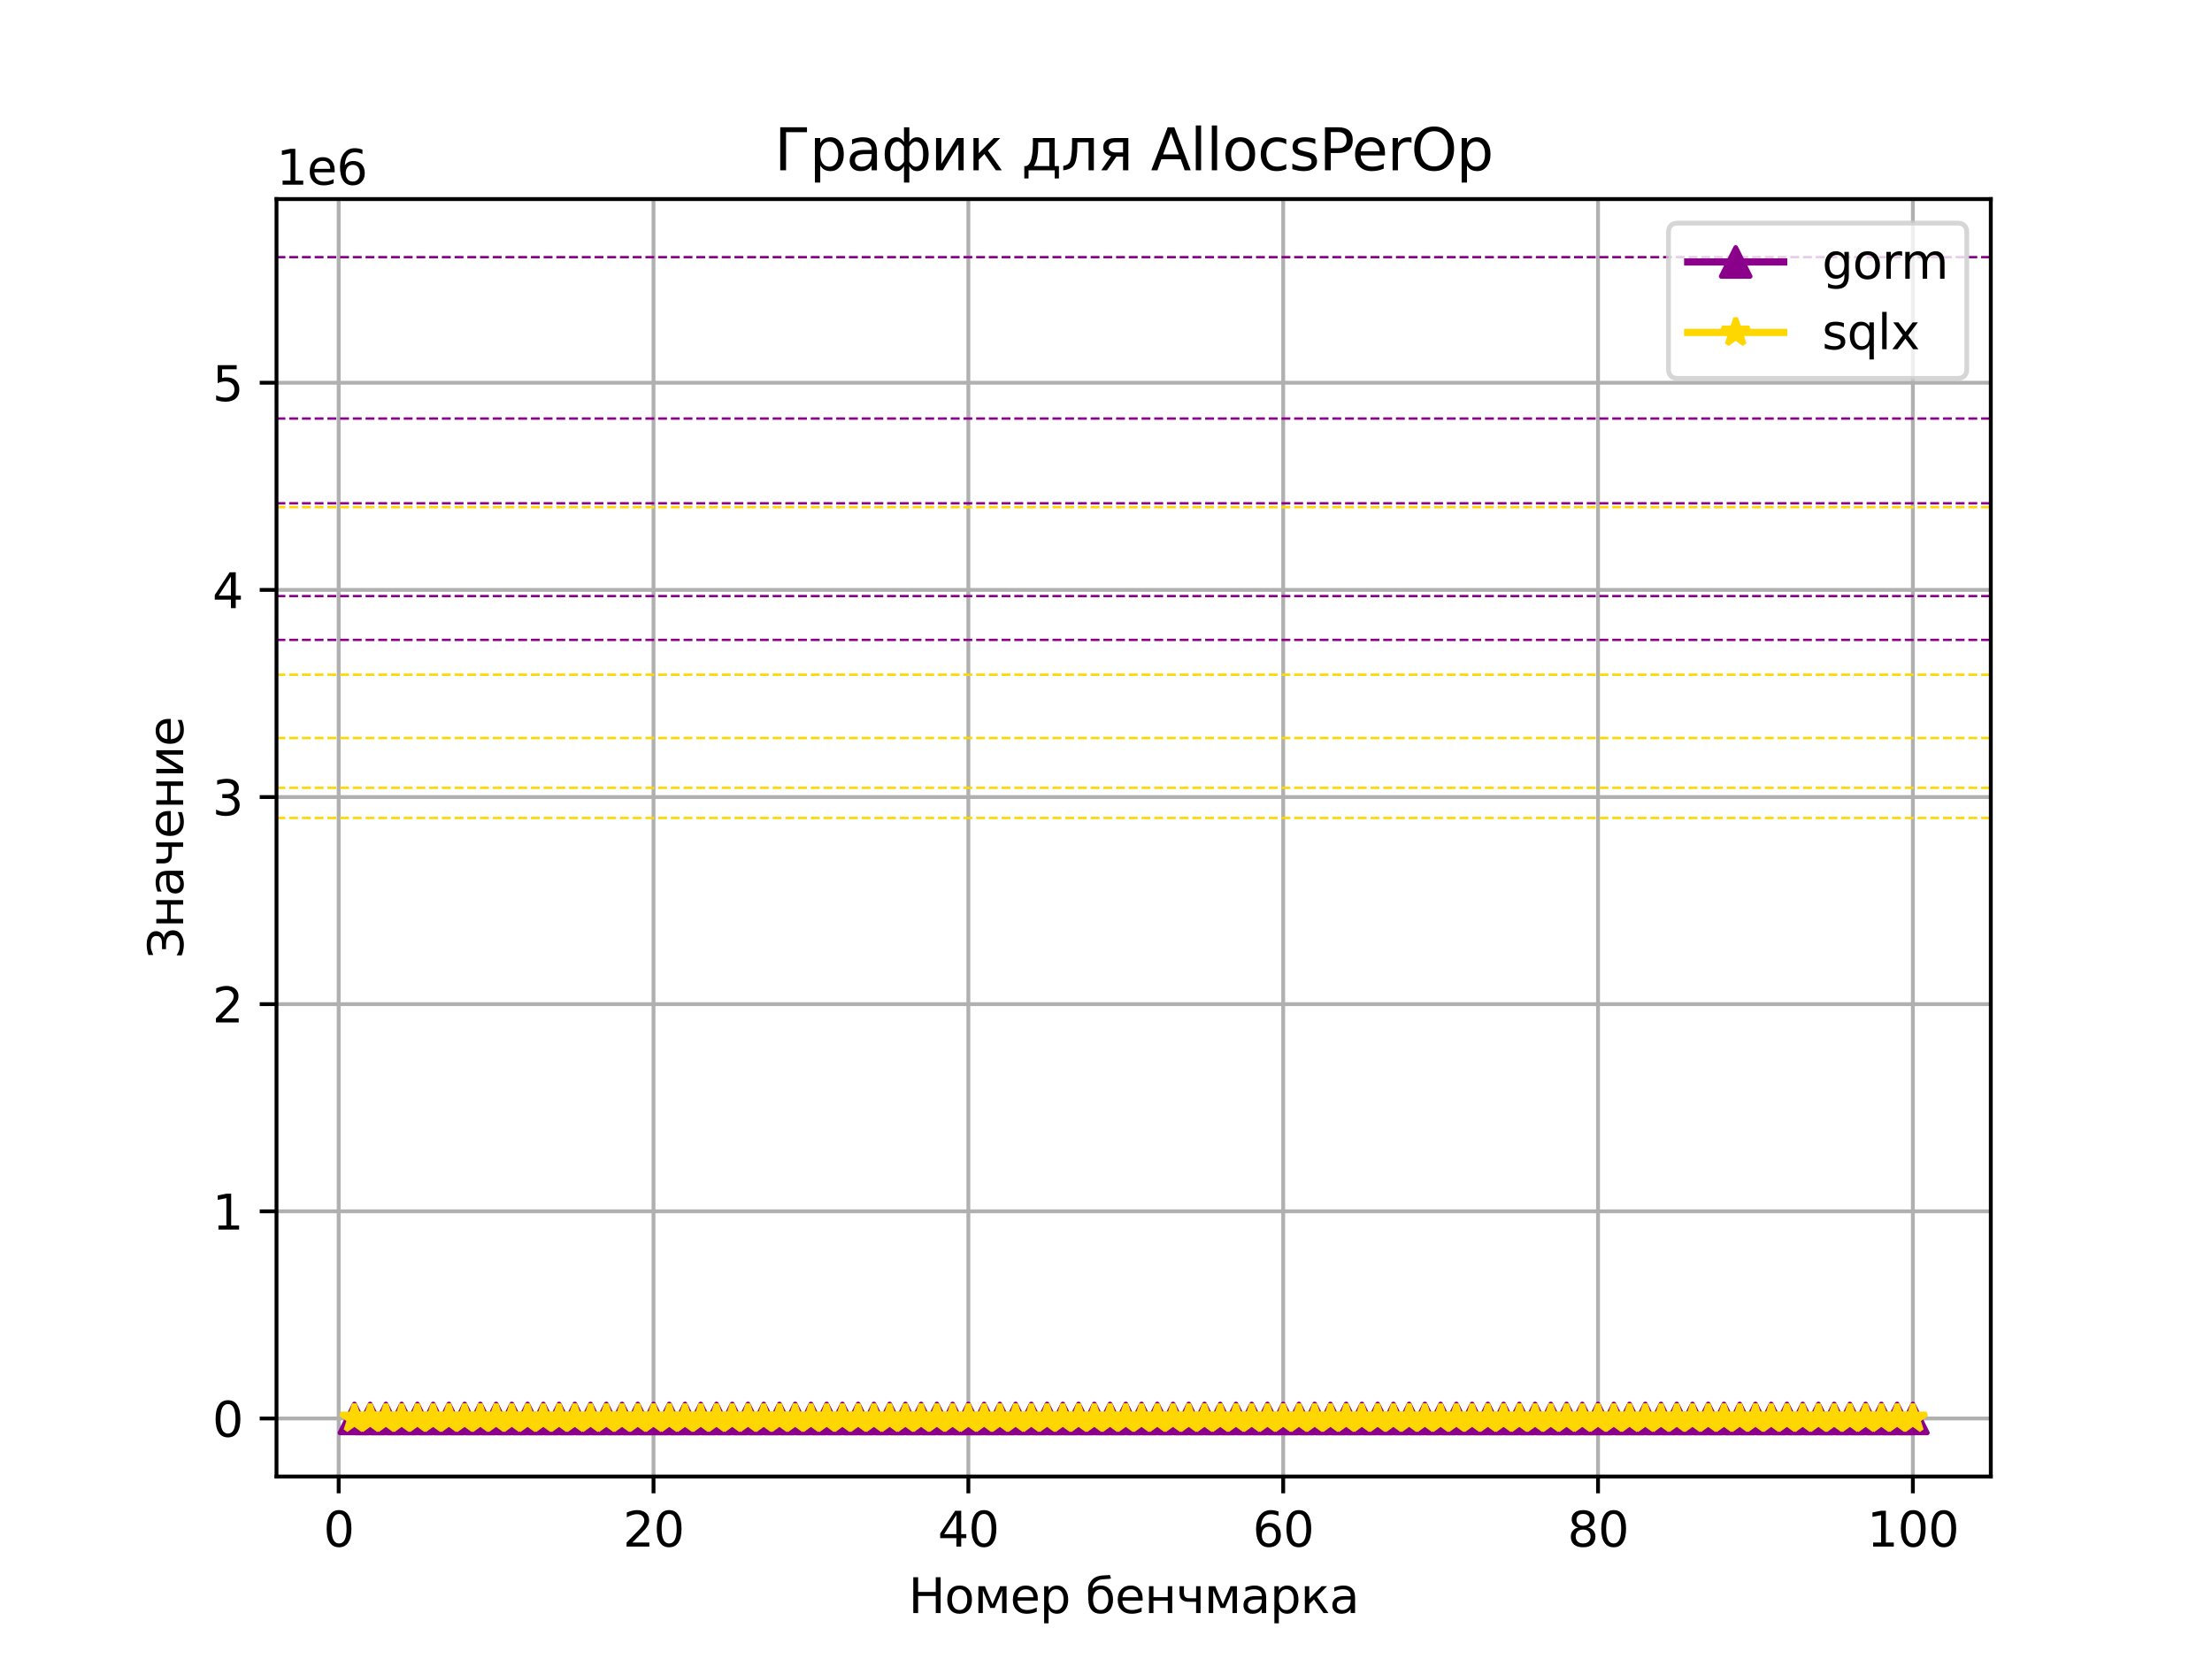 <?xml version="1.0" encoding="utf-8" standalone="no"?>
<!DOCTYPE svg PUBLIC "-//W3C//DTD SVG 1.1//EN"
  "http://www.w3.org/Graphics/SVG/1.1/DTD/svg11.dtd">
<svg xmlns:xlink="http://www.w3.org/1999/xlink" width="460.8pt" height="345.6pt" viewBox="0 0 460.8 345.6" xmlns="http://www.w3.org/2000/svg" version="1.1">
 <defs>
  <style type="text/css">*{stroke-linejoin: round; stroke-linecap: butt}</style>
 </defs>
 <g id="figure_1">
  <g id="patch_1">
   <path d="M 0 345.6 
L 460.8 345.6 
L 460.8 0 
L 0 0 
z
" style="fill: #ffffff"/>
  </g>
  <g id="axes_1">
   <g id="patch_2">
    <path d="M 57.6 307.584 
L 414.72 307.584 
L 414.72 41.472 
L 57.6 41.472 
z
" style="fill: #ffffff"/>
   </g>
   <g id="matplotlib.axis_1">
    <g id="xtick_1">
     <g id="line2d_1">
      <path d="M 70.553 307.584 
L 70.553 41.472 
" clip-path="url(#paf593a3e88)" style="fill: none; stroke: #b0b0b0; stroke-width: 0.8; stroke-linecap: square"/>
     </g>
     <g id="line2d_2">
      <defs>
       <path id="mfb91068e99" d="M 0 0 
L 0 3.5 
" style="stroke: #000000; stroke-width: 0.8"/>
      </defs>
      <g>
       <use xlink:href="#mfb91068e99" x="70.553" y="307.584" style="stroke: #000000; stroke-width: 0.8"/>
      </g>
     </g>
     <g id="text_1">
      <!-- 0 -->
      <g transform="translate(67.372 322.182) scale(0.1 -0.1)">
       <defs>
        <path id="DejaVuSans-30" d="M 2034 4250 
Q 1547 4250 1301 3770 
Q 1056 3291 1056 2328 
Q 1056 1369 1301 889 
Q 1547 409 2034 409 
Q 2525 409 2770 889 
Q 3016 1369 3016 2328 
Q 3016 3291 2770 3770 
Q 2525 4250 2034 4250 
z
M 2034 4750 
Q 2819 4750 3233 4129 
Q 3647 3509 3647 2328 
Q 3647 1150 3233 529 
Q 2819 -91 2034 -91 
Q 1250 -91 836 529 
Q 422 1150 422 2328 
Q 422 3509 836 4129 
Q 1250 4750 2034 4750 
z
" transform="scale(0.016)"/>
       </defs>
       <use xlink:href="#DejaVuSans-30"/>
      </g>
     </g>
    </g>
    <g id="xtick_2">
     <g id="line2d_3">
      <path d="M 136.14 307.584 
L 136.14 41.472 
" clip-path="url(#paf593a3e88)" style="fill: none; stroke: #b0b0b0; stroke-width: 0.8; stroke-linecap: square"/>
     </g>
     <g id="line2d_4">
      <g>
       <use xlink:href="#mfb91068e99" x="136.14" y="307.584" style="stroke: #000000; stroke-width: 0.8"/>
      </g>
     </g>
     <g id="text_2">
      <!-- 20 -->
      <g transform="translate(129.778 322.182) scale(0.1 -0.1)">
       <defs>
        <path id="DejaVuSans-32" d="M 1228 531 
L 3431 531 
L 3431 0 
L 469 0 
L 469 531 
Q 828 903 1448 1529 
Q 2069 2156 2228 2338 
Q 2531 2678 2651 2914 
Q 2772 3150 2772 3378 
Q 2772 3750 2511 3984 
Q 2250 4219 1831 4219 
Q 1534 4219 1204 4116 
Q 875 4013 500 3803 
L 500 4441 
Q 881 4594 1212 4672 
Q 1544 4750 1819 4750 
Q 2544 4750 2975 4387 
Q 3406 4025 3406 3419 
Q 3406 3131 3298 2873 
Q 3191 2616 2906 2266 
Q 2828 2175 2409 1742 
Q 1991 1309 1228 531 
z
" transform="scale(0.016)"/>
       </defs>
       <use xlink:href="#DejaVuSans-32"/>
       <use xlink:href="#DejaVuSans-30" x="63.623"/>
      </g>
     </g>
    </g>
    <g id="xtick_3">
     <g id="line2d_5">
      <path d="M 201.727 307.584 
L 201.727 41.472 
" clip-path="url(#paf593a3e88)" style="fill: none; stroke: #b0b0b0; stroke-width: 0.8; stroke-linecap: square"/>
     </g>
     <g id="line2d_6">
      <g>
       <use xlink:href="#mfb91068e99" x="201.727" y="307.584" style="stroke: #000000; stroke-width: 0.8"/>
      </g>
     </g>
     <g id="text_3">
      <!-- 40 -->
      <g transform="translate(195.364 322.182) scale(0.1 -0.1)">
       <defs>
        <path id="DejaVuSans-34" d="M 2419 4116 
L 825 1625 
L 2419 1625 
L 2419 4116 
z
M 2253 4666 
L 3047 4666 
L 3047 1625 
L 3713 1625 
L 3713 1100 
L 3047 1100 
L 3047 0 
L 2419 0 
L 2419 1100 
L 313 1100 
L 313 1709 
L 2253 4666 
z
" transform="scale(0.016)"/>
       </defs>
       <use xlink:href="#DejaVuSans-34"/>
       <use xlink:href="#DejaVuSans-30" x="63.623"/>
      </g>
     </g>
    </g>
    <g id="xtick_4">
     <g id="line2d_7">
      <path d="M 267.314 307.584 
L 267.314 41.472 
" clip-path="url(#paf593a3e88)" style="fill: none; stroke: #b0b0b0; stroke-width: 0.8; stroke-linecap: square"/>
     </g>
     <g id="line2d_8">
      <g>
       <use xlink:href="#mfb91068e99" x="267.314" y="307.584" style="stroke: #000000; stroke-width: 0.8"/>
      </g>
     </g>
     <g id="text_4">
      <!-- 60 -->
      <g transform="translate(260.951 322.182) scale(0.1 -0.1)">
       <defs>
        <path id="DejaVuSans-36" d="M 2113 2584 
Q 1688 2584 1439 2293 
Q 1191 2003 1191 1497 
Q 1191 994 1439 701 
Q 1688 409 2113 409 
Q 2538 409 2786 701 
Q 3034 994 3034 1497 
Q 3034 2003 2786 2293 
Q 2538 2584 2113 2584 
z
M 3366 4563 
L 3366 3988 
Q 3128 4100 2886 4159 
Q 2644 4219 2406 4219 
Q 1781 4219 1451 3797 
Q 1122 3375 1075 2522 
Q 1259 2794 1537 2939 
Q 1816 3084 2150 3084 
Q 2853 3084 3261 2657 
Q 3669 2231 3669 1497 
Q 3669 778 3244 343 
Q 2819 -91 2113 -91 
Q 1303 -91 875 529 
Q 447 1150 447 2328 
Q 447 3434 972 4092 
Q 1497 4750 2381 4750 
Q 2619 4750 2861 4703 
Q 3103 4656 3366 4563 
z
" transform="scale(0.016)"/>
       </defs>
       <use xlink:href="#DejaVuSans-36"/>
       <use xlink:href="#DejaVuSans-30" x="63.623"/>
      </g>
     </g>
    </g>
    <g id="xtick_5">
     <g id="line2d_9">
      <path d="M 332.9 307.584 
L 332.9 41.472 
" clip-path="url(#paf593a3e88)" style="fill: none; stroke: #b0b0b0; stroke-width: 0.8; stroke-linecap: square"/>
     </g>
     <g id="line2d_10">
      <g>
       <use xlink:href="#mfb91068e99" x="332.9" y="307.584" style="stroke: #000000; stroke-width: 0.8"/>
      </g>
     </g>
     <g id="text_5">
      <!-- 80 -->
      <g transform="translate(326.538 322.182) scale(0.1 -0.1)">
       <defs>
        <path id="DejaVuSans-38" d="M 2034 2216 
Q 1584 2216 1326 1975 
Q 1069 1734 1069 1313 
Q 1069 891 1326 650 
Q 1584 409 2034 409 
Q 2484 409 2743 651 
Q 3003 894 3003 1313 
Q 3003 1734 2745 1975 
Q 2488 2216 2034 2216 
z
M 1403 2484 
Q 997 2584 770 2862 
Q 544 3141 544 3541 
Q 544 4100 942 4425 
Q 1341 4750 2034 4750 
Q 2731 4750 3128 4425 
Q 3525 4100 3525 3541 
Q 3525 3141 3298 2862 
Q 3072 2584 2669 2484 
Q 3125 2378 3379 2068 
Q 3634 1759 3634 1313 
Q 3634 634 3220 271 
Q 2806 -91 2034 -91 
Q 1263 -91 848 271 
Q 434 634 434 1313 
Q 434 1759 690 2068 
Q 947 2378 1403 2484 
z
M 1172 3481 
Q 1172 3119 1398 2916 
Q 1625 2713 2034 2713 
Q 2441 2713 2670 2916 
Q 2900 3119 2900 3481 
Q 2900 3844 2670 4047 
Q 2441 4250 2034 4250 
Q 1625 4250 1398 4047 
Q 1172 3844 1172 3481 
z
" transform="scale(0.016)"/>
       </defs>
       <use xlink:href="#DejaVuSans-38"/>
       <use xlink:href="#DejaVuSans-30" x="63.623"/>
      </g>
     </g>
    </g>
    <g id="xtick_6">
     <g id="line2d_11">
      <path d="M 398.487 307.584 
L 398.487 41.472 
" clip-path="url(#paf593a3e88)" style="fill: none; stroke: #b0b0b0; stroke-width: 0.8; stroke-linecap: square"/>
     </g>
     <g id="line2d_12">
      <g>
       <use xlink:href="#mfb91068e99" x="398.487" y="307.584" style="stroke: #000000; stroke-width: 0.8"/>
      </g>
     </g>
     <g id="text_6">
      <!-- 100 -->
      <g transform="translate(388.944 322.182) scale(0.1 -0.1)">
       <defs>
        <path id="DejaVuSans-31" d="M 794 531 
L 1825 531 
L 1825 4091 
L 703 3866 
L 703 4441 
L 1819 4666 
L 2450 4666 
L 2450 531 
L 3481 531 
L 3481 0 
L 794 0 
L 794 531 
z
" transform="scale(0.016)"/>
       </defs>
       <use xlink:href="#DejaVuSans-31"/>
       <use xlink:href="#DejaVuSans-30" x="63.623"/>
       <use xlink:href="#DejaVuSans-30" x="127.246"/>
      </g>
     </g>
    </g>
    <g id="text_7">
     <!-- Номер бенчмарка -->
     <g transform="translate(189.251 336.031) scale(0.1 -0.1)">
      <defs>
       <path id="DejaVuSans-41d" d="M 628 4666 
L 1259 4666 
L 1259 2753 
L 3553 2753 
L 3553 4666 
L 4184 4666 
L 4184 0 
L 3553 0 
L 3553 2222 
L 1259 2222 
L 1259 0 
L 628 0 
L 628 4666 
z
" transform="scale(0.016)"/>
       <path id="DejaVuSans-43e" d="M 1959 3097 
Q 1497 3097 1228 2736 
Q 959 2375 959 1747 
Q 959 1119 1226 758 
Q 1494 397 1959 397 
Q 2419 397 2687 759 
Q 2956 1122 2956 1747 
Q 2956 2369 2687 2733 
Q 2419 3097 1959 3097 
z
M 1959 3584 
Q 2709 3584 3137 3096 
Q 3566 2609 3566 1747 
Q 3566 888 3137 398 
Q 2709 -91 1959 -91 
Q 1206 -91 779 398 
Q 353 888 353 1747 
Q 353 2609 779 3096 
Q 1206 3584 1959 3584 
z
" transform="scale(0.016)"/>
       <path id="DejaVuSans-43c" d="M 581 3500 
L 1422 3500 
L 2416 1156 
L 3413 3500 
L 4247 3500 
L 4247 0 
L 3669 0 
L 3669 2950 
L 2703 672 
L 2128 672 
L 1159 2950 
L 1159 0 
L 581 0 
L 581 3500 
z
" transform="scale(0.016)"/>
       <path id="DejaVuSans-435" d="M 3597 1894 
L 3597 1613 
L 953 1613 
Q 991 1019 1311 708 
Q 1631 397 2203 397 
Q 2534 397 2845 478 
Q 3156 559 3463 722 
L 3463 178 
Q 3153 47 2828 -22 
Q 2503 -91 2169 -91 
Q 1331 -91 842 396 
Q 353 884 353 1716 
Q 353 2575 817 3079 
Q 1281 3584 2069 3584 
Q 2775 3584 3186 3129 
Q 3597 2675 3597 1894 
z
M 3022 2063 
Q 3016 2534 2758 2815 
Q 2500 3097 2075 3097 
Q 1594 3097 1305 2825 
Q 1016 2553 972 2059 
L 3022 2063 
z
" transform="scale(0.016)"/>
       <path id="DejaVuSans-440" d="M 1159 525 
L 1159 -1331 
L 581 -1331 
L 581 3500 
L 1159 3500 
L 1159 2969 
Q 1341 3281 1617 3432 
Q 1894 3584 2278 3584 
Q 2916 3584 3314 3078 
Q 3713 2572 3713 1747 
Q 3713 922 3314 415 
Q 2916 -91 2278 -91 
Q 1894 -91 1617 61 
Q 1341 213 1159 525 
z
M 3116 1747 
Q 3116 2381 2855 2742 
Q 2594 3103 2138 3103 
Q 1681 3103 1420 2742 
Q 1159 2381 1159 1747 
Q 1159 1113 1420 752 
Q 1681 391 2138 391 
Q 2594 391 2855 752 
Q 3116 1113 3116 1747 
z
" transform="scale(0.016)"/>
       <path id="DejaVuSans-20" transform="scale(0.016)"/>
       <path id="DejaVuSans-431" d="M 1991 3584 
Q 2741 3584 3169 3096 
Q 3597 2609 3597 1747 
Q 3597 888 3169 398 
Q 2741 -91 1991 -91 
Q 1238 -91 822 384 
Q 406 859 384 1747 
L 366 2463 
Q 350 2834 350 2963 
Q 350 3463 531 3831 
Q 816 4409 1308 4659 
Q 1800 4909 2625 4916 
Q 3006 4919 3175 4972 
L 3334 4516 
Q 3181 4453 3041 4450 
L 2259 4397 
Q 1866 4369 1628 4231 
Q 1006 3866 947 3388 
L 925 3213 
Q 1331 3584 1991 3584 
z
M 1991 3097 
Q 1528 3097 1259 2736 
Q 991 2375 991 1747 
Q 991 1119 1258 758 
Q 1525 397 1991 397 
Q 2450 397 2719 759 
Q 2988 1122 2988 1747 
Q 2988 2369 2719 2733 
Q 2450 3097 1991 3097 
z
" transform="scale(0.016)"/>
       <path id="DejaVuSans-43d" d="M 581 3500 
L 1159 3500 
L 1159 2072 
L 3025 2072 
L 3025 3500 
L 3603 3500 
L 3603 0 
L 3025 0 
L 3025 1613 
L 1159 1613 
L 1159 0 
L 581 0 
L 581 3500 
z
" transform="scale(0.016)"/>
       <path id="DejaVuSans-447" d="M 2625 0 
L 2625 1472 
L 1553 1472 
Q 1075 1472 756 1769 
Q 469 2038 469 2613 
L 469 3500 
L 1044 3500 
L 1044 2666 
Q 1044 2300 1206 2116 
Q 1372 1931 1697 1931 
L 2625 1931 
L 2625 3500 
L 3200 3500 
L 3200 0 
L 2625 0 
z
" transform="scale(0.016)"/>
       <path id="DejaVuSans-430" d="M 2194 1759 
Q 1497 1759 1228 1600 
Q 959 1441 959 1056 
Q 959 750 1161 570 
Q 1363 391 1709 391 
Q 2188 391 2477 730 
Q 2766 1069 2766 1631 
L 2766 1759 
L 2194 1759 
z
M 3341 1997 
L 3341 0 
L 2766 0 
L 2766 531 
Q 2569 213 2275 61 
Q 1981 -91 1556 -91 
Q 1019 -91 701 211 
Q 384 513 384 1019 
Q 384 1609 779 1909 
Q 1175 2209 1959 2209 
L 2766 2209 
L 2766 2266 
Q 2766 2663 2505 2880 
Q 2244 3097 1772 3097 
Q 1472 3097 1187 3025 
Q 903 2953 641 2809 
L 641 3341 
Q 956 3463 1253 3523 
Q 1550 3584 1831 3584 
Q 2591 3584 2966 3190 
Q 3341 2797 3341 1997 
z
" transform="scale(0.016)"/>
       <path id="DejaVuSans-43a" d="M 581 3500 
L 1153 3500 
L 1153 1856 
L 2775 3500 
L 3481 3500 
L 2144 2147 
L 3653 0 
L 3009 0 
L 1769 1766 
L 1153 1141 
L 1153 0 
L 581 0 
L 581 3500 
z
" transform="scale(0.016)"/>
      </defs>
      <use xlink:href="#DejaVuSans-41d"/>
      <use xlink:href="#DejaVuSans-43e" x="75.195"/>
      <use xlink:href="#DejaVuSans-43c" x="136.377"/>
      <use xlink:href="#DejaVuSans-435" x="211.816"/>
      <use xlink:href="#DejaVuSans-440" x="273.34"/>
      <use xlink:href="#DejaVuSans-20" x="336.816"/>
      <use xlink:href="#DejaVuSans-431" x="368.604"/>
      <use xlink:href="#DejaVuSans-435" x="430.273"/>
      <use xlink:href="#DejaVuSans-43d" x="491.797"/>
      <use xlink:href="#DejaVuSans-447" x="557.178"/>
      <use xlink:href="#DejaVuSans-43c" x="616.26"/>
      <use xlink:href="#DejaVuSans-430" x="691.699"/>
      <use xlink:href="#DejaVuSans-440" x="752.979"/>
      <use xlink:href="#DejaVuSans-43a" x="816.455"/>
      <use xlink:href="#DejaVuSans-430" x="876.855"/>
     </g>
    </g>
   </g>
   <g id="matplotlib.axis_2">
    <g id="ytick_1">
     <g id="line2d_13">
      <path d="M 57.6 295.491 
L 414.72 295.491 
" clip-path="url(#paf593a3e88)" style="fill: none; stroke: #b0b0b0; stroke-width: 0.8; stroke-linecap: square"/>
     </g>
     <g id="line2d_14">
      <defs>
       <path id="mb4382a2801" d="M 0 0 
L -3.5 0 
" style="stroke: #000000; stroke-width: 0.8"/>
      </defs>
      <g>
       <use xlink:href="#mb4382a2801" x="57.6" y="295.491" style="stroke: #000000; stroke-width: 0.8"/>
      </g>
     </g>
     <g id="text_8">
      <!-- 0 -->
      <g transform="translate(44.237 299.29) scale(0.1 -0.1)">
       <use xlink:href="#DejaVuSans-30"/>
      </g>
     </g>
    </g>
    <g id="ytick_2">
     <g id="line2d_15">
      <path d="M 57.6 252.339 
L 414.72 252.339 
" clip-path="url(#paf593a3e88)" style="fill: none; stroke: #b0b0b0; stroke-width: 0.8; stroke-linecap: square"/>
     </g>
     <g id="line2d_16">
      <g>
       <use xlink:href="#mb4382a2801" x="57.6" y="252.339" style="stroke: #000000; stroke-width: 0.8"/>
      </g>
     </g>
     <g id="text_9">
      <!-- 1 -->
      <g transform="translate(44.237 256.139) scale(0.1 -0.1)">
       <use xlink:href="#DejaVuSans-31"/>
      </g>
     </g>
    </g>
    <g id="ytick_3">
     <g id="line2d_17">
      <path d="M 57.6 209.188 
L 414.72 209.188 
" clip-path="url(#paf593a3e88)" style="fill: none; stroke: #b0b0b0; stroke-width: 0.8; stroke-linecap: square"/>
     </g>
     <g id="line2d_18">
      <g>
       <use xlink:href="#mb4382a2801" x="57.6" y="209.188" style="stroke: #000000; stroke-width: 0.8"/>
      </g>
     </g>
     <g id="text_10">
      <!-- 2 -->
      <g transform="translate(44.237 212.988) scale(0.1 -0.1)">
       <use xlink:href="#DejaVuSans-32"/>
      </g>
     </g>
    </g>
    <g id="ytick_4">
     <g id="line2d_19">
      <path d="M 57.6 166.037 
L 414.72 166.037 
" clip-path="url(#paf593a3e88)" style="fill: none; stroke: #b0b0b0; stroke-width: 0.8; stroke-linecap: square"/>
     </g>
     <g id="line2d_20">
      <g>
       <use xlink:href="#mb4382a2801" x="57.6" y="166.037" style="stroke: #000000; stroke-width: 0.8"/>
      </g>
     </g>
     <g id="text_11">
      <!-- 3 -->
      <g transform="translate(44.237 169.837) scale(0.1 -0.1)">
       <defs>
        <path id="DejaVuSans-33" d="M 2597 2516 
Q 3050 2419 3304 2112 
Q 3559 1806 3559 1356 
Q 3559 666 3084 287 
Q 2609 -91 1734 -91 
Q 1441 -91 1130 -33 
Q 819 25 488 141 
L 488 750 
Q 750 597 1062 519 
Q 1375 441 1716 441 
Q 2309 441 2620 675 
Q 2931 909 2931 1356 
Q 2931 1769 2642 2001 
Q 2353 2234 1838 2234 
L 1294 2234 
L 1294 2753 
L 1863 2753 
Q 2328 2753 2575 2939 
Q 2822 3125 2822 3475 
Q 2822 3834 2567 4026 
Q 2313 4219 1838 4219 
Q 1578 4219 1281 4162 
Q 984 4106 628 3988 
L 628 4550 
Q 988 4650 1302 4700 
Q 1616 4750 1894 4750 
Q 2613 4750 3031 4423 
Q 3450 4097 3450 3541 
Q 3450 3153 3228 2886 
Q 3006 2619 2597 2516 
z
" transform="scale(0.016)"/>
       </defs>
       <use xlink:href="#DejaVuSans-33"/>
      </g>
     </g>
    </g>
    <g id="ytick_5">
     <g id="line2d_21">
      <path d="M 57.6 122.886 
L 414.72 122.886 
" clip-path="url(#paf593a3e88)" style="fill: none; stroke: #b0b0b0; stroke-width: 0.8; stroke-linecap: square"/>
     </g>
     <g id="line2d_22">
      <g>
       <use xlink:href="#mb4382a2801" x="57.6" y="122.886" style="stroke: #000000; stroke-width: 0.8"/>
      </g>
     </g>
     <g id="text_12">
      <!-- 4 -->
      <g transform="translate(44.237 126.686) scale(0.1 -0.1)">
       <use xlink:href="#DejaVuSans-34"/>
      </g>
     </g>
    </g>
    <g id="ytick_6">
     <g id="line2d_23">
      <path d="M 57.6 79.735 
L 414.72 79.735 
" clip-path="url(#paf593a3e88)" style="fill: none; stroke: #b0b0b0; stroke-width: 0.8; stroke-linecap: square"/>
     </g>
     <g id="line2d_24">
      <g>
       <use xlink:href="#mb4382a2801" x="57.6" y="79.735" style="stroke: #000000; stroke-width: 0.8"/>
      </g>
     </g>
     <g id="text_13">
      <!-- 5 -->
      <g transform="translate(44.237 83.535) scale(0.1 -0.1)">
       <defs>
        <path id="DejaVuSans-35" d="M 691 4666 
L 3169 4666 
L 3169 4134 
L 1269 4134 
L 1269 2991 
Q 1406 3038 1543 3061 
Q 1681 3084 1819 3084 
Q 2600 3084 3056 2656 
Q 3513 2228 3513 1497 
Q 3513 744 3044 326 
Q 2575 -91 1722 -91 
Q 1428 -91 1123 -41 
Q 819 9 494 109 
L 494 744 
Q 775 591 1075 516 
Q 1375 441 1709 441 
Q 2250 441 2565 725 
Q 2881 1009 2881 1497 
Q 2881 1984 2565 2268 
Q 2250 2553 1709 2553 
Q 1456 2553 1204 2497 
Q 953 2441 691 2322 
L 691 4666 
z
" transform="scale(0.016)"/>
       </defs>
       <use xlink:href="#DejaVuSans-35"/>
      </g>
     </g>
    </g>
    <g id="text_14">
     <!-- Значение -->
     <g transform="translate(38.158 199.691) rotate(-90) scale(0.1 -0.1)">
      <defs>
       <path id="DejaVuSans-417" d="M 1828 4750 
Q 2597 4750 3084 4423 
Q 3572 4097 3572 3541 
Q 3572 3153 3350 2886 
Q 3128 2619 2719 2516 
Q 3172 2419 3426 2112 
Q 3681 1806 3681 1356 
Q 3681 638 3126 273 
Q 2572 -91 1828 -91 
Q 1447 -91 1003 12 
Q 559 116 422 203 
L 422 853 
Q 900 575 1164 508 
Q 1428 441 1816 441 
Q 2403 441 2728 666 
Q 3053 891 3053 1356 
Q 3053 1769 2764 2001 
Q 2475 2234 1866 2234 
L 1228 2234 
L 1228 2753 
L 1891 2753 
Q 2450 2753 2697 2939 
Q 2944 3125 2944 3475 
Q 2944 3834 2689 4026 
Q 2434 4219 1816 4219 
Q 1397 4219 1253 4181 
Q 1109 4144 469 3903 
L 469 4519 
Q 822 4644 1190 4697 
Q 1559 4750 1828 4750 
z
" transform="scale(0.016)"/>
       <path id="DejaVuSans-438" d="M 3578 3500 
L 3578 0 
L 3006 0 
L 3006 2809 
L 1319 0 
L 581 0 
L 581 3500 
L 1153 3500 
L 1153 697 
L 2838 3500 
L 3578 3500 
z
" transform="scale(0.016)"/>
      </defs>
      <use xlink:href="#DejaVuSans-417"/>
      <use xlink:href="#DejaVuSans-43d" x="64.111"/>
      <use xlink:href="#DejaVuSans-430" x="129.492"/>
      <use xlink:href="#DejaVuSans-447" x="190.771"/>
      <use xlink:href="#DejaVuSans-435" x="249.854"/>
      <use xlink:href="#DejaVuSans-43d" x="311.377"/>
      <use xlink:href="#DejaVuSans-438" x="376.758"/>
      <use xlink:href="#DejaVuSans-435" x="441.748"/>
     </g>
    </g>
    <g id="text_15">
     <!-- 1e6 -->
     <g transform="translate(57.6 38.472) scale(0.1 -0.1)">
      <defs>
       <path id="DejaVuSans-65" d="M 3597 1894 
L 3597 1613 
L 953 1613 
Q 991 1019 1311 708 
Q 1631 397 2203 397 
Q 2534 397 2845 478 
Q 3156 559 3463 722 
L 3463 178 
Q 3153 47 2828 -22 
Q 2503 -91 2169 -91 
Q 1331 -91 842 396 
Q 353 884 353 1716 
Q 353 2575 817 3079 
Q 1281 3584 2069 3584 
Q 2775 3584 3186 3129 
Q 3597 2675 3597 1894 
z
M 3022 2063 
Q 3016 2534 2758 2815 
Q 2500 3097 2075 3097 
Q 1594 3097 1305 2825 
Q 1016 2553 972 2059 
L 3022 2063 
z
" transform="scale(0.016)"/>
      </defs>
      <use xlink:href="#DejaVuSans-31"/>
      <use xlink:href="#DejaVuSans-65" x="63.623"/>
      <use xlink:href="#DejaVuSans-36" x="125.146"/>
     </g>
    </g>
   </g>
   <g id="line2d_25">
    <path d="M 73.833 295.486 
L 77.112 295.486 
L 80.391 295.486 
L 83.671 295.486 
L 86.95 295.486 
L 90.229 295.486 
L 93.509 295.486 
L 96.788 295.486 
L 100.067 295.486 
L 103.347 295.486 
L 106.626 295.486 
L 109.905 295.486 
L 113.185 295.486 
L 116.464 295.486 
L 119.743 295.486 
L 123.023 295.486 
L 126.302 295.486 
L 129.581 295.486 
L 132.861 295.486 
L 136.14 295.486 
L 139.42 295.486 
L 142.699 295.486 
L 145.978 295.486 
L 149.258 295.486 
L 152.537 295.486 
L 155.816 295.486 
L 159.096 295.486 
L 162.375 295.486 
L 165.654 295.486 
L 168.934 295.486 
L 172.213 295.486 
L 175.492 295.486 
L 178.772 295.486 
L 182.051 295.486 
L 185.33 295.486 
L 188.61 295.486 
L 191.889 295.486 
L 195.168 295.486 
L 198.448 295.486 
L 201.727 295.486 
L 205.006 295.486 
L 208.286 295.486 
L 211.565 295.486 
L 214.844 295.486 
L 218.124 295.486 
L 221.403 295.486 
L 224.682 295.486 
L 227.962 295.486 
L 231.241 295.486 
L 234.52 295.486 
L 237.8 295.486 
L 241.079 295.486 
L 244.358 295.486 
L 247.638 295.486 
L 250.917 295.486 
L 254.196 295.486 
L 257.476 295.486 
L 260.755 295.486 
L 264.034 295.486 
L 267.314 295.486 
L 270.593 295.486 
L 273.872 295.486 
L 277.152 295.486 
L 280.431 295.486 
L 283.71 295.486 
L 286.99 295.486 
L 290.269 295.486 
L 293.548 295.486 
L 296.828 295.486 
L 300.107 295.486 
L 303.386 295.486 
L 306.666 295.486 
L 309.945 295.486 
L 313.224 295.486 
L 316.504 295.486 
L 319.783 295.486 
L 323.062 295.486 
L 326.342 295.486 
L 329.621 295.486 
L 332.9 295.486 
L 336.18 295.486 
L 339.459 295.486 
L 342.739 295.486 
L 346.018 295.486 
L 349.297 295.486 
L 352.577 295.486 
L 355.856 295.486 
L 359.135 295.486 
L 362.415 295.486 
L 365.694 295.486 
L 368.973 295.486 
L 372.253 295.486 
L 375.532 295.486 
L 378.811 295.486 
L 382.091 295.486 
L 385.37 295.486 
L 388.649 295.486 
L 391.929 295.486 
L 395.208 295.486 
L 398.487 295.486 
" clip-path="url(#paf593a3e88)" style="fill: none; stroke: #8b008b; stroke-width: 1.5; stroke-linecap: square"/>
    <defs>
     <path id="md7e3c48b49" d="M 0 -3 
L -3 3 
L 3 3 
z
" style="stroke: #8b008b; stroke-linejoin: miter"/>
    </defs>
    <g clip-path="url(#paf593a3e88)">
     <use xlink:href="#md7e3c48b49" x="73.833" y="295.486" style="fill: #8b008b; stroke: #8b008b; stroke-linejoin: miter"/>
     <use xlink:href="#md7e3c48b49" x="77.112" y="295.486" style="fill: #8b008b; stroke: #8b008b; stroke-linejoin: miter"/>
     <use xlink:href="#md7e3c48b49" x="80.391" y="295.486" style="fill: #8b008b; stroke: #8b008b; stroke-linejoin: miter"/>
     <use xlink:href="#md7e3c48b49" x="83.671" y="295.486" style="fill: #8b008b; stroke: #8b008b; stroke-linejoin: miter"/>
     <use xlink:href="#md7e3c48b49" x="86.95" y="295.486" style="fill: #8b008b; stroke: #8b008b; stroke-linejoin: miter"/>
     <use xlink:href="#md7e3c48b49" x="90.229" y="295.486" style="fill: #8b008b; stroke: #8b008b; stroke-linejoin: miter"/>
     <use xlink:href="#md7e3c48b49" x="93.509" y="295.486" style="fill: #8b008b; stroke: #8b008b; stroke-linejoin: miter"/>
     <use xlink:href="#md7e3c48b49" x="96.788" y="295.486" style="fill: #8b008b; stroke: #8b008b; stroke-linejoin: miter"/>
     <use xlink:href="#md7e3c48b49" x="100.067" y="295.486" style="fill: #8b008b; stroke: #8b008b; stroke-linejoin: miter"/>
     <use xlink:href="#md7e3c48b49" x="103.347" y="295.486" style="fill: #8b008b; stroke: #8b008b; stroke-linejoin: miter"/>
     <use xlink:href="#md7e3c48b49" x="106.626" y="295.486" style="fill: #8b008b; stroke: #8b008b; stroke-linejoin: miter"/>
     <use xlink:href="#md7e3c48b49" x="109.905" y="295.486" style="fill: #8b008b; stroke: #8b008b; stroke-linejoin: miter"/>
     <use xlink:href="#md7e3c48b49" x="113.185" y="295.486" style="fill: #8b008b; stroke: #8b008b; stroke-linejoin: miter"/>
     <use xlink:href="#md7e3c48b49" x="116.464" y="295.486" style="fill: #8b008b; stroke: #8b008b; stroke-linejoin: miter"/>
     <use xlink:href="#md7e3c48b49" x="119.743" y="295.486" style="fill: #8b008b; stroke: #8b008b; stroke-linejoin: miter"/>
     <use xlink:href="#md7e3c48b49" x="123.023" y="295.486" style="fill: #8b008b; stroke: #8b008b; stroke-linejoin: miter"/>
     <use xlink:href="#md7e3c48b49" x="126.302" y="295.486" style="fill: #8b008b; stroke: #8b008b; stroke-linejoin: miter"/>
     <use xlink:href="#md7e3c48b49" x="129.581" y="295.486" style="fill: #8b008b; stroke: #8b008b; stroke-linejoin: miter"/>
     <use xlink:href="#md7e3c48b49" x="132.861" y="295.486" style="fill: #8b008b; stroke: #8b008b; stroke-linejoin: miter"/>
     <use xlink:href="#md7e3c48b49" x="136.14" y="295.486" style="fill: #8b008b; stroke: #8b008b; stroke-linejoin: miter"/>
     <use xlink:href="#md7e3c48b49" x="139.42" y="295.486" style="fill: #8b008b; stroke: #8b008b; stroke-linejoin: miter"/>
     <use xlink:href="#md7e3c48b49" x="142.699" y="295.486" style="fill: #8b008b; stroke: #8b008b; stroke-linejoin: miter"/>
     <use xlink:href="#md7e3c48b49" x="145.978" y="295.486" style="fill: #8b008b; stroke: #8b008b; stroke-linejoin: miter"/>
     <use xlink:href="#md7e3c48b49" x="149.258" y="295.486" style="fill: #8b008b; stroke: #8b008b; stroke-linejoin: miter"/>
     <use xlink:href="#md7e3c48b49" x="152.537" y="295.486" style="fill: #8b008b; stroke: #8b008b; stroke-linejoin: miter"/>
     <use xlink:href="#md7e3c48b49" x="155.816" y="295.486" style="fill: #8b008b; stroke: #8b008b; stroke-linejoin: miter"/>
     <use xlink:href="#md7e3c48b49" x="159.096" y="295.486" style="fill: #8b008b; stroke: #8b008b; stroke-linejoin: miter"/>
     <use xlink:href="#md7e3c48b49" x="162.375" y="295.486" style="fill: #8b008b; stroke: #8b008b; stroke-linejoin: miter"/>
     <use xlink:href="#md7e3c48b49" x="165.654" y="295.486" style="fill: #8b008b; stroke: #8b008b; stroke-linejoin: miter"/>
     <use xlink:href="#md7e3c48b49" x="168.934" y="295.486" style="fill: #8b008b; stroke: #8b008b; stroke-linejoin: miter"/>
     <use xlink:href="#md7e3c48b49" x="172.213" y="295.486" style="fill: #8b008b; stroke: #8b008b; stroke-linejoin: miter"/>
     <use xlink:href="#md7e3c48b49" x="175.492" y="295.486" style="fill: #8b008b; stroke: #8b008b; stroke-linejoin: miter"/>
     <use xlink:href="#md7e3c48b49" x="178.772" y="295.486" style="fill: #8b008b; stroke: #8b008b; stroke-linejoin: miter"/>
     <use xlink:href="#md7e3c48b49" x="182.051" y="295.486" style="fill: #8b008b; stroke: #8b008b; stroke-linejoin: miter"/>
     <use xlink:href="#md7e3c48b49" x="185.33" y="295.486" style="fill: #8b008b; stroke: #8b008b; stroke-linejoin: miter"/>
     <use xlink:href="#md7e3c48b49" x="188.61" y="295.486" style="fill: #8b008b; stroke: #8b008b; stroke-linejoin: miter"/>
     <use xlink:href="#md7e3c48b49" x="191.889" y="295.486" style="fill: #8b008b; stroke: #8b008b; stroke-linejoin: miter"/>
     <use xlink:href="#md7e3c48b49" x="195.168" y="295.486" style="fill: #8b008b; stroke: #8b008b; stroke-linejoin: miter"/>
     <use xlink:href="#md7e3c48b49" x="198.448" y="295.486" style="fill: #8b008b; stroke: #8b008b; stroke-linejoin: miter"/>
     <use xlink:href="#md7e3c48b49" x="201.727" y="295.486" style="fill: #8b008b; stroke: #8b008b; stroke-linejoin: miter"/>
     <use xlink:href="#md7e3c48b49" x="205.006" y="295.486" style="fill: #8b008b; stroke: #8b008b; stroke-linejoin: miter"/>
     <use xlink:href="#md7e3c48b49" x="208.286" y="295.486" style="fill: #8b008b; stroke: #8b008b; stroke-linejoin: miter"/>
     <use xlink:href="#md7e3c48b49" x="211.565" y="295.486" style="fill: #8b008b; stroke: #8b008b; stroke-linejoin: miter"/>
     <use xlink:href="#md7e3c48b49" x="214.844" y="295.486" style="fill: #8b008b; stroke: #8b008b; stroke-linejoin: miter"/>
     <use xlink:href="#md7e3c48b49" x="218.124" y="295.486" style="fill: #8b008b; stroke: #8b008b; stroke-linejoin: miter"/>
     <use xlink:href="#md7e3c48b49" x="221.403" y="295.486" style="fill: #8b008b; stroke: #8b008b; stroke-linejoin: miter"/>
     <use xlink:href="#md7e3c48b49" x="224.682" y="295.486" style="fill: #8b008b; stroke: #8b008b; stroke-linejoin: miter"/>
     <use xlink:href="#md7e3c48b49" x="227.962" y="295.486" style="fill: #8b008b; stroke: #8b008b; stroke-linejoin: miter"/>
     <use xlink:href="#md7e3c48b49" x="231.241" y="295.486" style="fill: #8b008b; stroke: #8b008b; stroke-linejoin: miter"/>
     <use xlink:href="#md7e3c48b49" x="234.52" y="295.486" style="fill: #8b008b; stroke: #8b008b; stroke-linejoin: miter"/>
     <use xlink:href="#md7e3c48b49" x="237.8" y="295.486" style="fill: #8b008b; stroke: #8b008b; stroke-linejoin: miter"/>
     <use xlink:href="#md7e3c48b49" x="241.079" y="295.486" style="fill: #8b008b; stroke: #8b008b; stroke-linejoin: miter"/>
     <use xlink:href="#md7e3c48b49" x="244.358" y="295.486" style="fill: #8b008b; stroke: #8b008b; stroke-linejoin: miter"/>
     <use xlink:href="#md7e3c48b49" x="247.638" y="295.486" style="fill: #8b008b; stroke: #8b008b; stroke-linejoin: miter"/>
     <use xlink:href="#md7e3c48b49" x="250.917" y="295.486" style="fill: #8b008b; stroke: #8b008b; stroke-linejoin: miter"/>
     <use xlink:href="#md7e3c48b49" x="254.196" y="295.486" style="fill: #8b008b; stroke: #8b008b; stroke-linejoin: miter"/>
     <use xlink:href="#md7e3c48b49" x="257.476" y="295.486" style="fill: #8b008b; stroke: #8b008b; stroke-linejoin: miter"/>
     <use xlink:href="#md7e3c48b49" x="260.755" y="295.486" style="fill: #8b008b; stroke: #8b008b; stroke-linejoin: miter"/>
     <use xlink:href="#md7e3c48b49" x="264.034" y="295.486" style="fill: #8b008b; stroke: #8b008b; stroke-linejoin: miter"/>
     <use xlink:href="#md7e3c48b49" x="267.314" y="295.486" style="fill: #8b008b; stroke: #8b008b; stroke-linejoin: miter"/>
     <use xlink:href="#md7e3c48b49" x="270.593" y="295.486" style="fill: #8b008b; stroke: #8b008b; stroke-linejoin: miter"/>
     <use xlink:href="#md7e3c48b49" x="273.872" y="295.486" style="fill: #8b008b; stroke: #8b008b; stroke-linejoin: miter"/>
     <use xlink:href="#md7e3c48b49" x="277.152" y="295.486" style="fill: #8b008b; stroke: #8b008b; stroke-linejoin: miter"/>
     <use xlink:href="#md7e3c48b49" x="280.431" y="295.486" style="fill: #8b008b; stroke: #8b008b; stroke-linejoin: miter"/>
     <use xlink:href="#md7e3c48b49" x="283.71" y="295.486" style="fill: #8b008b; stroke: #8b008b; stroke-linejoin: miter"/>
     <use xlink:href="#md7e3c48b49" x="286.99" y="295.486" style="fill: #8b008b; stroke: #8b008b; stroke-linejoin: miter"/>
     <use xlink:href="#md7e3c48b49" x="290.269" y="295.486" style="fill: #8b008b; stroke: #8b008b; stroke-linejoin: miter"/>
     <use xlink:href="#md7e3c48b49" x="293.548" y="295.486" style="fill: #8b008b; stroke: #8b008b; stroke-linejoin: miter"/>
     <use xlink:href="#md7e3c48b49" x="296.828" y="295.486" style="fill: #8b008b; stroke: #8b008b; stroke-linejoin: miter"/>
     <use xlink:href="#md7e3c48b49" x="300.107" y="295.486" style="fill: #8b008b; stroke: #8b008b; stroke-linejoin: miter"/>
     <use xlink:href="#md7e3c48b49" x="303.386" y="295.486" style="fill: #8b008b; stroke: #8b008b; stroke-linejoin: miter"/>
     <use xlink:href="#md7e3c48b49" x="306.666" y="295.486" style="fill: #8b008b; stroke: #8b008b; stroke-linejoin: miter"/>
     <use xlink:href="#md7e3c48b49" x="309.945" y="295.486" style="fill: #8b008b; stroke: #8b008b; stroke-linejoin: miter"/>
     <use xlink:href="#md7e3c48b49" x="313.224" y="295.486" style="fill: #8b008b; stroke: #8b008b; stroke-linejoin: miter"/>
     <use xlink:href="#md7e3c48b49" x="316.504" y="295.486" style="fill: #8b008b; stroke: #8b008b; stroke-linejoin: miter"/>
     <use xlink:href="#md7e3c48b49" x="319.783" y="295.486" style="fill: #8b008b; stroke: #8b008b; stroke-linejoin: miter"/>
     <use xlink:href="#md7e3c48b49" x="323.062" y="295.486" style="fill: #8b008b; stroke: #8b008b; stroke-linejoin: miter"/>
     <use xlink:href="#md7e3c48b49" x="326.342" y="295.486" style="fill: #8b008b; stroke: #8b008b; stroke-linejoin: miter"/>
     <use xlink:href="#md7e3c48b49" x="329.621" y="295.486" style="fill: #8b008b; stroke: #8b008b; stroke-linejoin: miter"/>
     <use xlink:href="#md7e3c48b49" x="332.9" y="295.486" style="fill: #8b008b; stroke: #8b008b; stroke-linejoin: miter"/>
     <use xlink:href="#md7e3c48b49" x="336.18" y="295.486" style="fill: #8b008b; stroke: #8b008b; stroke-linejoin: miter"/>
     <use xlink:href="#md7e3c48b49" x="339.459" y="295.486" style="fill: #8b008b; stroke: #8b008b; stroke-linejoin: miter"/>
     <use xlink:href="#md7e3c48b49" x="342.739" y="295.486" style="fill: #8b008b; stroke: #8b008b; stroke-linejoin: miter"/>
     <use xlink:href="#md7e3c48b49" x="346.018" y="295.486" style="fill: #8b008b; stroke: #8b008b; stroke-linejoin: miter"/>
     <use xlink:href="#md7e3c48b49" x="349.297" y="295.486" style="fill: #8b008b; stroke: #8b008b; stroke-linejoin: miter"/>
     <use xlink:href="#md7e3c48b49" x="352.577" y="295.486" style="fill: #8b008b; stroke: #8b008b; stroke-linejoin: miter"/>
     <use xlink:href="#md7e3c48b49" x="355.856" y="295.486" style="fill: #8b008b; stroke: #8b008b; stroke-linejoin: miter"/>
     <use xlink:href="#md7e3c48b49" x="359.135" y="295.486" style="fill: #8b008b; stroke: #8b008b; stroke-linejoin: miter"/>
     <use xlink:href="#md7e3c48b49" x="362.415" y="295.486" style="fill: #8b008b; stroke: #8b008b; stroke-linejoin: miter"/>
     <use xlink:href="#md7e3c48b49" x="365.694" y="295.486" style="fill: #8b008b; stroke: #8b008b; stroke-linejoin: miter"/>
     <use xlink:href="#md7e3c48b49" x="368.973" y="295.486" style="fill: #8b008b; stroke: #8b008b; stroke-linejoin: miter"/>
     <use xlink:href="#md7e3c48b49" x="372.253" y="295.486" style="fill: #8b008b; stroke: #8b008b; stroke-linejoin: miter"/>
     <use xlink:href="#md7e3c48b49" x="375.532" y="295.486" style="fill: #8b008b; stroke: #8b008b; stroke-linejoin: miter"/>
     <use xlink:href="#md7e3c48b49" x="378.811" y="295.486" style="fill: #8b008b; stroke: #8b008b; stroke-linejoin: miter"/>
     <use xlink:href="#md7e3c48b49" x="382.091" y="295.486" style="fill: #8b008b; stroke: #8b008b; stroke-linejoin: miter"/>
     <use xlink:href="#md7e3c48b49" x="385.37" y="295.486" style="fill: #8b008b; stroke: #8b008b; stroke-linejoin: miter"/>
     <use xlink:href="#md7e3c48b49" x="388.649" y="295.486" style="fill: #8b008b; stroke: #8b008b; stroke-linejoin: miter"/>
     <use xlink:href="#md7e3c48b49" x="391.929" y="295.486" style="fill: #8b008b; stroke: #8b008b; stroke-linejoin: miter"/>
     <use xlink:href="#md7e3c48b49" x="395.208" y="295.486" style="fill: #8b008b; stroke: #8b008b; stroke-linejoin: miter"/>
     <use xlink:href="#md7e3c48b49" x="398.487" y="295.486" style="fill: #8b008b; stroke: #8b008b; stroke-linejoin: miter"/>
    </g>
   </g>
   <g id="line2d_26">
    <path d="M 73.833 295.488 
L 77.112 295.488 
L 80.391 295.488 
L 83.671 295.488 
L 86.95 295.488 
L 90.229 295.488 
L 93.509 295.488 
L 96.788 295.488 
L 100.067 295.488 
L 103.347 295.488 
L 106.626 295.488 
L 109.905 295.488 
L 113.185 295.488 
L 116.464 295.488 
L 119.743 295.488 
L 123.023 295.488 
L 126.302 295.488 
L 129.581 295.488 
L 132.861 295.488 
L 136.14 295.488 
L 139.42 295.488 
L 142.699 295.488 
L 145.978 295.488 
L 149.258 295.488 
L 152.537 295.488 
L 155.816 295.488 
L 159.096 295.488 
L 162.375 295.488 
L 165.654 295.488 
L 168.934 295.488 
L 172.213 295.488 
L 175.492 295.488 
L 178.772 295.488 
L 182.051 295.488 
L 185.33 295.488 
L 188.61 295.488 
L 191.889 295.488 
L 195.168 295.488 
L 198.448 295.488 
L 201.727 295.488 
L 205.006 295.488 
L 208.286 295.488 
L 211.565 295.488 
L 214.844 295.488 
L 218.124 295.488 
L 221.403 295.488 
L 224.682 295.488 
L 227.962 295.488 
L 231.241 295.488 
L 234.52 295.488 
L 237.8 295.488 
L 241.079 295.488 
L 244.358 295.488 
L 247.638 295.488 
L 250.917 295.488 
L 254.196 295.488 
L 257.476 295.488 
L 260.755 295.488 
L 264.034 295.488 
L 267.314 295.488 
L 270.593 295.488 
L 273.872 295.488 
L 277.152 295.488 
L 280.431 295.488 
L 283.71 295.488 
L 286.99 295.488 
L 290.269 295.488 
L 293.548 295.488 
L 296.828 295.488 
L 300.107 295.488 
L 303.386 295.488 
L 306.666 295.488 
L 309.945 295.488 
L 313.224 295.488 
L 316.504 295.488 
L 319.783 295.488 
L 323.062 295.488 
L 326.342 295.488 
L 329.621 295.488 
L 332.9 295.488 
L 336.18 295.488 
L 339.459 295.488 
L 342.739 295.488 
L 346.018 295.488 
L 349.297 295.488 
L 352.577 295.488 
L 355.856 295.488 
L 359.135 295.488 
L 362.415 295.488 
L 365.694 295.488 
L 368.973 295.488 
L 372.253 295.488 
L 375.532 295.488 
L 378.811 295.488 
L 382.091 295.488 
L 385.37 295.488 
L 388.649 295.488 
L 391.929 295.488 
L 395.208 295.488 
L 398.487 295.488 
" clip-path="url(#paf593a3e88)" style="fill: none; stroke: #ffd700; stroke-width: 1.5; stroke-linecap: square"/>
    <defs>
     <path id="m624b3d232c" d="M 0 -3 
L -0.674 -0.927 
L -2.853 -0.927 
L -1.09 0.354 
L -1.763 2.427 
L -0 1.146 
L 1.763 2.427 
L 1.09 0.354 
L 2.853 -0.927 
L 0.674 -0.927 
z
" style="stroke: #ffd700; stroke-linejoin: bevel"/>
    </defs>
    <g clip-path="url(#paf593a3e88)">
     <use xlink:href="#m624b3d232c" x="73.833" y="295.488" style="fill: #ffd700; stroke: #ffd700; stroke-linejoin: bevel"/>
     <use xlink:href="#m624b3d232c" x="77.112" y="295.488" style="fill: #ffd700; stroke: #ffd700; stroke-linejoin: bevel"/>
     <use xlink:href="#m624b3d232c" x="80.391" y="295.488" style="fill: #ffd700; stroke: #ffd700; stroke-linejoin: bevel"/>
     <use xlink:href="#m624b3d232c" x="83.671" y="295.488" style="fill: #ffd700; stroke: #ffd700; stroke-linejoin: bevel"/>
     <use xlink:href="#m624b3d232c" x="86.95" y="295.488" style="fill: #ffd700; stroke: #ffd700; stroke-linejoin: bevel"/>
     <use xlink:href="#m624b3d232c" x="90.229" y="295.488" style="fill: #ffd700; stroke: #ffd700; stroke-linejoin: bevel"/>
     <use xlink:href="#m624b3d232c" x="93.509" y="295.488" style="fill: #ffd700; stroke: #ffd700; stroke-linejoin: bevel"/>
     <use xlink:href="#m624b3d232c" x="96.788" y="295.488" style="fill: #ffd700; stroke: #ffd700; stroke-linejoin: bevel"/>
     <use xlink:href="#m624b3d232c" x="100.067" y="295.488" style="fill: #ffd700; stroke: #ffd700; stroke-linejoin: bevel"/>
     <use xlink:href="#m624b3d232c" x="103.347" y="295.488" style="fill: #ffd700; stroke: #ffd700; stroke-linejoin: bevel"/>
     <use xlink:href="#m624b3d232c" x="106.626" y="295.488" style="fill: #ffd700; stroke: #ffd700; stroke-linejoin: bevel"/>
     <use xlink:href="#m624b3d232c" x="109.905" y="295.488" style="fill: #ffd700; stroke: #ffd700; stroke-linejoin: bevel"/>
     <use xlink:href="#m624b3d232c" x="113.185" y="295.488" style="fill: #ffd700; stroke: #ffd700; stroke-linejoin: bevel"/>
     <use xlink:href="#m624b3d232c" x="116.464" y="295.488" style="fill: #ffd700; stroke: #ffd700; stroke-linejoin: bevel"/>
     <use xlink:href="#m624b3d232c" x="119.743" y="295.488" style="fill: #ffd700; stroke: #ffd700; stroke-linejoin: bevel"/>
     <use xlink:href="#m624b3d232c" x="123.023" y="295.488" style="fill: #ffd700; stroke: #ffd700; stroke-linejoin: bevel"/>
     <use xlink:href="#m624b3d232c" x="126.302" y="295.488" style="fill: #ffd700; stroke: #ffd700; stroke-linejoin: bevel"/>
     <use xlink:href="#m624b3d232c" x="129.581" y="295.488" style="fill: #ffd700; stroke: #ffd700; stroke-linejoin: bevel"/>
     <use xlink:href="#m624b3d232c" x="132.861" y="295.488" style="fill: #ffd700; stroke: #ffd700; stroke-linejoin: bevel"/>
     <use xlink:href="#m624b3d232c" x="136.14" y="295.488" style="fill: #ffd700; stroke: #ffd700; stroke-linejoin: bevel"/>
     <use xlink:href="#m624b3d232c" x="139.42" y="295.488" style="fill: #ffd700; stroke: #ffd700; stroke-linejoin: bevel"/>
     <use xlink:href="#m624b3d232c" x="142.699" y="295.488" style="fill: #ffd700; stroke: #ffd700; stroke-linejoin: bevel"/>
     <use xlink:href="#m624b3d232c" x="145.978" y="295.488" style="fill: #ffd700; stroke: #ffd700; stroke-linejoin: bevel"/>
     <use xlink:href="#m624b3d232c" x="149.258" y="295.488" style="fill: #ffd700; stroke: #ffd700; stroke-linejoin: bevel"/>
     <use xlink:href="#m624b3d232c" x="152.537" y="295.488" style="fill: #ffd700; stroke: #ffd700; stroke-linejoin: bevel"/>
     <use xlink:href="#m624b3d232c" x="155.816" y="295.488" style="fill: #ffd700; stroke: #ffd700; stroke-linejoin: bevel"/>
     <use xlink:href="#m624b3d232c" x="159.096" y="295.488" style="fill: #ffd700; stroke: #ffd700; stroke-linejoin: bevel"/>
     <use xlink:href="#m624b3d232c" x="162.375" y="295.488" style="fill: #ffd700; stroke: #ffd700; stroke-linejoin: bevel"/>
     <use xlink:href="#m624b3d232c" x="165.654" y="295.488" style="fill: #ffd700; stroke: #ffd700; stroke-linejoin: bevel"/>
     <use xlink:href="#m624b3d232c" x="168.934" y="295.488" style="fill: #ffd700; stroke: #ffd700; stroke-linejoin: bevel"/>
     <use xlink:href="#m624b3d232c" x="172.213" y="295.488" style="fill: #ffd700; stroke: #ffd700; stroke-linejoin: bevel"/>
     <use xlink:href="#m624b3d232c" x="175.492" y="295.488" style="fill: #ffd700; stroke: #ffd700; stroke-linejoin: bevel"/>
     <use xlink:href="#m624b3d232c" x="178.772" y="295.488" style="fill: #ffd700; stroke: #ffd700; stroke-linejoin: bevel"/>
     <use xlink:href="#m624b3d232c" x="182.051" y="295.488" style="fill: #ffd700; stroke: #ffd700; stroke-linejoin: bevel"/>
     <use xlink:href="#m624b3d232c" x="185.33" y="295.488" style="fill: #ffd700; stroke: #ffd700; stroke-linejoin: bevel"/>
     <use xlink:href="#m624b3d232c" x="188.61" y="295.488" style="fill: #ffd700; stroke: #ffd700; stroke-linejoin: bevel"/>
     <use xlink:href="#m624b3d232c" x="191.889" y="295.488" style="fill: #ffd700; stroke: #ffd700; stroke-linejoin: bevel"/>
     <use xlink:href="#m624b3d232c" x="195.168" y="295.488" style="fill: #ffd700; stroke: #ffd700; stroke-linejoin: bevel"/>
     <use xlink:href="#m624b3d232c" x="198.448" y="295.488" style="fill: #ffd700; stroke: #ffd700; stroke-linejoin: bevel"/>
     <use xlink:href="#m624b3d232c" x="201.727" y="295.488" style="fill: #ffd700; stroke: #ffd700; stroke-linejoin: bevel"/>
     <use xlink:href="#m624b3d232c" x="205.006" y="295.488" style="fill: #ffd700; stroke: #ffd700; stroke-linejoin: bevel"/>
     <use xlink:href="#m624b3d232c" x="208.286" y="295.488" style="fill: #ffd700; stroke: #ffd700; stroke-linejoin: bevel"/>
     <use xlink:href="#m624b3d232c" x="211.565" y="295.488" style="fill: #ffd700; stroke: #ffd700; stroke-linejoin: bevel"/>
     <use xlink:href="#m624b3d232c" x="214.844" y="295.488" style="fill: #ffd700; stroke: #ffd700; stroke-linejoin: bevel"/>
     <use xlink:href="#m624b3d232c" x="218.124" y="295.488" style="fill: #ffd700; stroke: #ffd700; stroke-linejoin: bevel"/>
     <use xlink:href="#m624b3d232c" x="221.403" y="295.488" style="fill: #ffd700; stroke: #ffd700; stroke-linejoin: bevel"/>
     <use xlink:href="#m624b3d232c" x="224.682" y="295.488" style="fill: #ffd700; stroke: #ffd700; stroke-linejoin: bevel"/>
     <use xlink:href="#m624b3d232c" x="227.962" y="295.488" style="fill: #ffd700; stroke: #ffd700; stroke-linejoin: bevel"/>
     <use xlink:href="#m624b3d232c" x="231.241" y="295.488" style="fill: #ffd700; stroke: #ffd700; stroke-linejoin: bevel"/>
     <use xlink:href="#m624b3d232c" x="234.52" y="295.488" style="fill: #ffd700; stroke: #ffd700; stroke-linejoin: bevel"/>
     <use xlink:href="#m624b3d232c" x="237.8" y="295.488" style="fill: #ffd700; stroke: #ffd700; stroke-linejoin: bevel"/>
     <use xlink:href="#m624b3d232c" x="241.079" y="295.488" style="fill: #ffd700; stroke: #ffd700; stroke-linejoin: bevel"/>
     <use xlink:href="#m624b3d232c" x="244.358" y="295.488" style="fill: #ffd700; stroke: #ffd700; stroke-linejoin: bevel"/>
     <use xlink:href="#m624b3d232c" x="247.638" y="295.488" style="fill: #ffd700; stroke: #ffd700; stroke-linejoin: bevel"/>
     <use xlink:href="#m624b3d232c" x="250.917" y="295.488" style="fill: #ffd700; stroke: #ffd700; stroke-linejoin: bevel"/>
     <use xlink:href="#m624b3d232c" x="254.196" y="295.488" style="fill: #ffd700; stroke: #ffd700; stroke-linejoin: bevel"/>
     <use xlink:href="#m624b3d232c" x="257.476" y="295.488" style="fill: #ffd700; stroke: #ffd700; stroke-linejoin: bevel"/>
     <use xlink:href="#m624b3d232c" x="260.755" y="295.488" style="fill: #ffd700; stroke: #ffd700; stroke-linejoin: bevel"/>
     <use xlink:href="#m624b3d232c" x="264.034" y="295.488" style="fill: #ffd700; stroke: #ffd700; stroke-linejoin: bevel"/>
     <use xlink:href="#m624b3d232c" x="267.314" y="295.488" style="fill: #ffd700; stroke: #ffd700; stroke-linejoin: bevel"/>
     <use xlink:href="#m624b3d232c" x="270.593" y="295.488" style="fill: #ffd700; stroke: #ffd700; stroke-linejoin: bevel"/>
     <use xlink:href="#m624b3d232c" x="273.872" y="295.488" style="fill: #ffd700; stroke: #ffd700; stroke-linejoin: bevel"/>
     <use xlink:href="#m624b3d232c" x="277.152" y="295.488" style="fill: #ffd700; stroke: #ffd700; stroke-linejoin: bevel"/>
     <use xlink:href="#m624b3d232c" x="280.431" y="295.488" style="fill: #ffd700; stroke: #ffd700; stroke-linejoin: bevel"/>
     <use xlink:href="#m624b3d232c" x="283.71" y="295.488" style="fill: #ffd700; stroke: #ffd700; stroke-linejoin: bevel"/>
     <use xlink:href="#m624b3d232c" x="286.99" y="295.488" style="fill: #ffd700; stroke: #ffd700; stroke-linejoin: bevel"/>
     <use xlink:href="#m624b3d232c" x="290.269" y="295.488" style="fill: #ffd700; stroke: #ffd700; stroke-linejoin: bevel"/>
     <use xlink:href="#m624b3d232c" x="293.548" y="295.488" style="fill: #ffd700; stroke: #ffd700; stroke-linejoin: bevel"/>
     <use xlink:href="#m624b3d232c" x="296.828" y="295.488" style="fill: #ffd700; stroke: #ffd700; stroke-linejoin: bevel"/>
     <use xlink:href="#m624b3d232c" x="300.107" y="295.488" style="fill: #ffd700; stroke: #ffd700; stroke-linejoin: bevel"/>
     <use xlink:href="#m624b3d232c" x="303.386" y="295.488" style="fill: #ffd700; stroke: #ffd700; stroke-linejoin: bevel"/>
     <use xlink:href="#m624b3d232c" x="306.666" y="295.488" style="fill: #ffd700; stroke: #ffd700; stroke-linejoin: bevel"/>
     <use xlink:href="#m624b3d232c" x="309.945" y="295.488" style="fill: #ffd700; stroke: #ffd700; stroke-linejoin: bevel"/>
     <use xlink:href="#m624b3d232c" x="313.224" y="295.488" style="fill: #ffd700; stroke: #ffd700; stroke-linejoin: bevel"/>
     <use xlink:href="#m624b3d232c" x="316.504" y="295.488" style="fill: #ffd700; stroke: #ffd700; stroke-linejoin: bevel"/>
     <use xlink:href="#m624b3d232c" x="319.783" y="295.488" style="fill: #ffd700; stroke: #ffd700; stroke-linejoin: bevel"/>
     <use xlink:href="#m624b3d232c" x="323.062" y="295.488" style="fill: #ffd700; stroke: #ffd700; stroke-linejoin: bevel"/>
     <use xlink:href="#m624b3d232c" x="326.342" y="295.488" style="fill: #ffd700; stroke: #ffd700; stroke-linejoin: bevel"/>
     <use xlink:href="#m624b3d232c" x="329.621" y="295.488" style="fill: #ffd700; stroke: #ffd700; stroke-linejoin: bevel"/>
     <use xlink:href="#m624b3d232c" x="332.9" y="295.488" style="fill: #ffd700; stroke: #ffd700; stroke-linejoin: bevel"/>
     <use xlink:href="#m624b3d232c" x="336.18" y="295.488" style="fill: #ffd700; stroke: #ffd700; stroke-linejoin: bevel"/>
     <use xlink:href="#m624b3d232c" x="339.459" y="295.488" style="fill: #ffd700; stroke: #ffd700; stroke-linejoin: bevel"/>
     <use xlink:href="#m624b3d232c" x="342.739" y="295.488" style="fill: #ffd700; stroke: #ffd700; stroke-linejoin: bevel"/>
     <use xlink:href="#m624b3d232c" x="346.018" y="295.488" style="fill: #ffd700; stroke: #ffd700; stroke-linejoin: bevel"/>
     <use xlink:href="#m624b3d232c" x="349.297" y="295.488" style="fill: #ffd700; stroke: #ffd700; stroke-linejoin: bevel"/>
     <use xlink:href="#m624b3d232c" x="352.577" y="295.488" style="fill: #ffd700; stroke: #ffd700; stroke-linejoin: bevel"/>
     <use xlink:href="#m624b3d232c" x="355.856" y="295.488" style="fill: #ffd700; stroke: #ffd700; stroke-linejoin: bevel"/>
     <use xlink:href="#m624b3d232c" x="359.135" y="295.488" style="fill: #ffd700; stroke: #ffd700; stroke-linejoin: bevel"/>
     <use xlink:href="#m624b3d232c" x="362.415" y="295.488" style="fill: #ffd700; stroke: #ffd700; stroke-linejoin: bevel"/>
     <use xlink:href="#m624b3d232c" x="365.694" y="295.488" style="fill: #ffd700; stroke: #ffd700; stroke-linejoin: bevel"/>
     <use xlink:href="#m624b3d232c" x="368.973" y="295.488" style="fill: #ffd700; stroke: #ffd700; stroke-linejoin: bevel"/>
     <use xlink:href="#m624b3d232c" x="372.253" y="295.488" style="fill: #ffd700; stroke: #ffd700; stroke-linejoin: bevel"/>
     <use xlink:href="#m624b3d232c" x="375.532" y="295.488" style="fill: #ffd700; stroke: #ffd700; stroke-linejoin: bevel"/>
     <use xlink:href="#m624b3d232c" x="378.811" y="295.488" style="fill: #ffd700; stroke: #ffd700; stroke-linejoin: bevel"/>
     <use xlink:href="#m624b3d232c" x="382.091" y="295.488" style="fill: #ffd700; stroke: #ffd700; stroke-linejoin: bevel"/>
     <use xlink:href="#m624b3d232c" x="385.37" y="295.488" style="fill: #ffd700; stroke: #ffd700; stroke-linejoin: bevel"/>
     <use xlink:href="#m624b3d232c" x="388.649" y="295.488" style="fill: #ffd700; stroke: #ffd700; stroke-linejoin: bevel"/>
     <use xlink:href="#m624b3d232c" x="391.929" y="295.488" style="fill: #ffd700; stroke: #ffd700; stroke-linejoin: bevel"/>
     <use xlink:href="#m624b3d232c" x="395.208" y="295.488" style="fill: #ffd700; stroke: #ffd700; stroke-linejoin: bevel"/>
     <use xlink:href="#m624b3d232c" x="398.487" y="295.488" style="fill: #ffd700; stroke: #ffd700; stroke-linejoin: bevel"/>
    </g>
   </g>
   <g id="line2d_27">
    <path d="M 57.6 133.302 
L 414.72 133.302 
" clip-path="url(#paf593a3e88)" style="fill: none; stroke-dasharray: 1.85,0.8; stroke-dashoffset: 0; stroke: #8b008b; stroke-width: 0.5"/>
   </g>
   <g id="line2d_28">
    <path d="M 57.6 124.172 
L 414.72 124.172 
" clip-path="url(#paf593a3e88)" style="fill: none; stroke-dasharray: 1.85,0.8; stroke-dashoffset: 0; stroke: #8b008b; stroke-width: 0.5"/>
   </g>
   <g id="line2d_29">
    <path d="M 57.6 104.849 
L 414.72 104.849 
" clip-path="url(#paf593a3e88)" style="fill: none; stroke-dasharray: 1.85,0.8; stroke-dashoffset: 0; stroke: #8b008b; stroke-width: 0.5"/>
   </g>
   <g id="line2d_30">
    <path d="M 57.6 87.191 
L 414.72 87.191 
" clip-path="url(#paf593a3e88)" style="fill: none; stroke-dasharray: 1.85,0.8; stroke-dashoffset: 0; stroke: #8b008b; stroke-width: 0.5"/>
   </g>
   <g id="line2d_31">
    <path d="M 57.6 53.568 
L 414.72 53.568 
" clip-path="url(#paf593a3e88)" style="fill: none; stroke-dasharray: 1.85,0.8; stroke-dashoffset: 0; stroke: #8b008b; stroke-width: 0.5"/>
   </g>
   <g id="line2d_32">
    <path d="M 57.6 170.399 
L 414.72 170.399 
" clip-path="url(#paf593a3e88)" style="fill: none; stroke-dasharray: 1.85,0.8; stroke-dashoffset: 0; stroke: #ffd700; stroke-width: 0.5"/>
   </g>
   <g id="line2d_33">
    <path d="M 57.6 164.119 
L 414.72 164.119 
" clip-path="url(#paf593a3e88)" style="fill: none; stroke-dasharray: 1.85,0.8; stroke-dashoffset: 0; stroke: #ffd700; stroke-width: 0.5"/>
   </g>
   <g id="line2d_34">
    <path d="M 57.6 153.743 
L 414.72 153.743 
" clip-path="url(#paf593a3e88)" style="fill: none; stroke-dasharray: 1.85,0.8; stroke-dashoffset: 0; stroke: #ffd700; stroke-width: 0.5"/>
   </g>
   <g id="line2d_35">
    <path d="M 57.6 140.556 
L 414.72 140.556 
" clip-path="url(#paf593a3e88)" style="fill: none; stroke-dasharray: 1.85,0.8; stroke-dashoffset: 0; stroke: #ffd700; stroke-width: 0.5"/>
   </g>
   <g id="line2d_36">
    <path d="M 57.6 105.647 
L 414.72 105.647 
" clip-path="url(#paf593a3e88)" style="fill: none; stroke-dasharray: 1.85,0.8; stroke-dashoffset: 0; stroke: #ffd700; stroke-width: 0.5"/>
   </g>
   <g id="patch_3">
    <path d="M 57.6 307.584 
L 57.6 41.472 
" style="fill: none; stroke: #000000; stroke-width: 0.8; stroke-linejoin: miter; stroke-linecap: square"/>
   </g>
   <g id="patch_4">
    <path d="M 414.72 307.584 
L 414.72 41.472 
" style="fill: none; stroke: #000000; stroke-width: 0.8; stroke-linejoin: miter; stroke-linecap: square"/>
   </g>
   <g id="patch_5">
    <path d="M 57.6 307.584 
L 414.72 307.584 
" style="fill: none; stroke: #000000; stroke-width: 0.8; stroke-linejoin: miter; stroke-linecap: square"/>
   </g>
   <g id="patch_6">
    <path d="M 57.6 41.472 
L 414.72 41.472 
" style="fill: none; stroke: #000000; stroke-width: 0.8; stroke-linejoin: miter; stroke-linecap: square"/>
   </g>
   <g id="text_16">
    <!-- График для AllocsPerOp -->
    <g transform="translate(161.33 35.472) scale(0.12 -0.12)">
     <defs>
      <path id="DejaVuSans-413" d="M 628 0 
L 628 4666 
L 3531 4666 
L 3531 4134 
L 1259 4134 
L 1259 0 
L 628 0 
z
" transform="scale(0.016)"/>
      <path id="DejaVuSans-444" d="M 947 1747 
Q 947 1013 1173 702 
Q 1400 391 1784 391 
Q 2091 391 2447 916 
L 2447 2578 
Q 2091 3103 1784 3103 
Q 1400 3103 1173 2792 
Q 947 2481 947 1747 
z
M 2447 -1331 
L 2447 447 
Q 2269 153 2064 31 
Q 1859 -91 1600 -91 
Q 1078 -91 714 392 
Q 350 875 350 1734 
Q 350 2594 714 3089 
Q 1078 3584 1600 3584 
Q 1859 3584 2064 3465 
Q 2269 3347 2447 3053 
L 2447 4666 
L 3025 4666 
L 3025 3053 
Q 3203 3347 3408 3465 
Q 3613 3584 3872 3584 
Q 4394 3584 4758 3089 
Q 5122 2594 5122 1734 
Q 5122 875 4758 392 
Q 4394 -91 3872 -91 
Q 3613 -91 3408 31 
Q 3203 153 3025 447 
L 3025 -1331 
L 2447 -1331 
z
M 4525 1747 
Q 4525 2481 4298 2792 
Q 4072 3103 3688 3103 
Q 3381 3103 3025 2578 
L 3025 916 
Q 3381 391 3688 391 
Q 4072 391 4298 702 
Q 4525 1013 4525 1747 
z
" transform="scale(0.016)"/>
      <path id="DejaVuSans-434" d="M 1384 459 
L 3053 459 
L 3053 3041 
L 1844 3041 
L 1844 2603 
Q 1844 1316 1475 628 
L 1384 459 
z
M 550 459 
Q 834 584 959 850 
Q 1266 1509 1266 2838 
L 1266 3500 
L 3631 3500 
L 3631 459 
L 4091 459 
L 4091 -884 
L 3631 -884 
L 3631 0 
L 794 0 
L 794 -884 
L 334 -884 
L 334 459 
L 550 459 
z
" transform="scale(0.016)"/>
      <path id="DejaVuSans-43b" d="M 238 0 
L 238 478 
Q 806 566 981 959 
Q 1194 1513 1194 2928 
L 1194 3500 
L 3559 3500 
L 3559 0 
L 2984 0 
L 2984 3041 
L 1769 3041 
L 1769 2694 
Q 1769 1344 1494 738 
Q 1200 91 238 0 
z
" transform="scale(0.016)"/>
      <path id="DejaVuSans-44f" d="M 1181 2491 
Q 1181 2231 1381 2084 
Q 1581 1938 1953 1938 
L 2728 1938 
L 2728 3041 
L 1953 3041 
Q 1581 3041 1381 2897 
Q 1181 2753 1181 2491 
z
M 363 0 
L 1431 1534 
Q 1069 1616 828 1830 
Q 588 2044 588 2491 
Q 588 2997 923 3248 
Q 1259 3500 1938 3500 
L 3306 3500 
L 3306 0 
L 2728 0 
L 2728 1478 
L 2013 1478 
L 981 0 
L 363 0 
z
" transform="scale(0.016)"/>
      <path id="DejaVuSans-41" d="M 2188 4044 
L 1331 1722 
L 3047 1722 
L 2188 4044 
z
M 1831 4666 
L 2547 4666 
L 4325 0 
L 3669 0 
L 3244 1197 
L 1141 1197 
L 716 0 
L 50 0 
L 1831 4666 
z
" transform="scale(0.016)"/>
      <path id="DejaVuSans-6c" d="M 603 4863 
L 1178 4863 
L 1178 0 
L 603 0 
L 603 4863 
z
" transform="scale(0.016)"/>
      <path id="DejaVuSans-6f" d="M 1959 3097 
Q 1497 3097 1228 2736 
Q 959 2375 959 1747 
Q 959 1119 1226 758 
Q 1494 397 1959 397 
Q 2419 397 2687 759 
Q 2956 1122 2956 1747 
Q 2956 2369 2687 2733 
Q 2419 3097 1959 3097 
z
M 1959 3584 
Q 2709 3584 3137 3096 
Q 3566 2609 3566 1747 
Q 3566 888 3137 398 
Q 2709 -91 1959 -91 
Q 1206 -91 779 398 
Q 353 888 353 1747 
Q 353 2609 779 3096 
Q 1206 3584 1959 3584 
z
" transform="scale(0.016)"/>
      <path id="DejaVuSans-63" d="M 3122 3366 
L 3122 2828 
Q 2878 2963 2633 3030 
Q 2388 3097 2138 3097 
Q 1578 3097 1268 2742 
Q 959 2388 959 1747 
Q 959 1106 1268 751 
Q 1578 397 2138 397 
Q 2388 397 2633 464 
Q 2878 531 3122 666 
L 3122 134 
Q 2881 22 2623 -34 
Q 2366 -91 2075 -91 
Q 1284 -91 818 406 
Q 353 903 353 1747 
Q 353 2603 823 3093 
Q 1294 3584 2113 3584 
Q 2378 3584 2631 3529 
Q 2884 3475 3122 3366 
z
" transform="scale(0.016)"/>
      <path id="DejaVuSans-73" d="M 2834 3397 
L 2834 2853 
Q 2591 2978 2328 3040 
Q 2066 3103 1784 3103 
Q 1356 3103 1142 2972 
Q 928 2841 928 2578 
Q 928 2378 1081 2264 
Q 1234 2150 1697 2047 
L 1894 2003 
Q 2506 1872 2764 1633 
Q 3022 1394 3022 966 
Q 3022 478 2636 193 
Q 2250 -91 1575 -91 
Q 1294 -91 989 -36 
Q 684 19 347 128 
L 347 722 
Q 666 556 975 473 
Q 1284 391 1588 391 
Q 1994 391 2212 530 
Q 2431 669 2431 922 
Q 2431 1156 2273 1281 
Q 2116 1406 1581 1522 
L 1381 1569 
Q 847 1681 609 1914 
Q 372 2147 372 2553 
Q 372 3047 722 3315 
Q 1072 3584 1716 3584 
Q 2034 3584 2315 3537 
Q 2597 3491 2834 3397 
z
" transform="scale(0.016)"/>
      <path id="DejaVuSans-50" d="M 1259 4147 
L 1259 2394 
L 2053 2394 
Q 2494 2394 2734 2622 
Q 2975 2850 2975 3272 
Q 2975 3691 2734 3919 
Q 2494 4147 2053 4147 
L 1259 4147 
z
M 628 4666 
L 2053 4666 
Q 2838 4666 3239 4311 
Q 3641 3956 3641 3272 
Q 3641 2581 3239 2228 
Q 2838 1875 2053 1875 
L 1259 1875 
L 1259 0 
L 628 0 
L 628 4666 
z
" transform="scale(0.016)"/>
      <path id="DejaVuSans-72" d="M 2631 2963 
Q 2534 3019 2420 3045 
Q 2306 3072 2169 3072 
Q 1681 3072 1420 2755 
Q 1159 2438 1159 1844 
L 1159 0 
L 581 0 
L 581 3500 
L 1159 3500 
L 1159 2956 
Q 1341 3275 1631 3429 
Q 1922 3584 2338 3584 
Q 2397 3584 2469 3576 
Q 2541 3569 2628 3553 
L 2631 2963 
z
" transform="scale(0.016)"/>
      <path id="DejaVuSans-4f" d="M 2522 4238 
Q 1834 4238 1429 3725 
Q 1025 3213 1025 2328 
Q 1025 1447 1429 934 
Q 1834 422 2522 422 
Q 3209 422 3611 934 
Q 4013 1447 4013 2328 
Q 4013 3213 3611 3725 
Q 3209 4238 2522 4238 
z
M 2522 4750 
Q 3503 4750 4090 4092 
Q 4678 3434 4678 2328 
Q 4678 1225 4090 567 
Q 3503 -91 2522 -91 
Q 1538 -91 948 565 
Q 359 1222 359 2328 
Q 359 3434 948 4092 
Q 1538 4750 2522 4750 
z
" transform="scale(0.016)"/>
      <path id="DejaVuSans-70" d="M 1159 525 
L 1159 -1331 
L 581 -1331 
L 581 3500 
L 1159 3500 
L 1159 2969 
Q 1341 3281 1617 3432 
Q 1894 3584 2278 3584 
Q 2916 3584 3314 3078 
Q 3713 2572 3713 1747 
Q 3713 922 3314 415 
Q 2916 -91 2278 -91 
Q 1894 -91 1617 61 
Q 1341 213 1159 525 
z
M 3116 1747 
Q 3116 2381 2855 2742 
Q 2594 3103 2138 3103 
Q 1681 3103 1420 2742 
Q 1159 2381 1159 1747 
Q 1159 1113 1420 752 
Q 1681 391 2138 391 
Q 2594 391 2855 752 
Q 3116 1113 3116 1747 
z
" transform="scale(0.016)"/>
     </defs>
     <use xlink:href="#DejaVuSans-413"/>
     <use xlink:href="#DejaVuSans-440" x="60.986"/>
     <use xlink:href="#DejaVuSans-430" x="124.463"/>
     <use xlink:href="#DejaVuSans-444" x="185.742"/>
     <use xlink:href="#DejaVuSans-438" x="271.24"/>
     <use xlink:href="#DejaVuSans-43a" x="336.23"/>
     <use xlink:href="#DejaVuSans-20" x="396.631"/>
     <use xlink:href="#DejaVuSans-434" x="428.418"/>
     <use xlink:href="#DejaVuSans-43b" x="497.559"/>
     <use xlink:href="#DejaVuSans-44f" x="561.475"/>
     <use xlink:href="#DejaVuSans-20" x="621.631"/>
     <use xlink:href="#DejaVuSans-41" x="653.418"/>
     <use xlink:href="#DejaVuSans-6c" x="721.826"/>
     <use xlink:href="#DejaVuSans-6c" x="749.609"/>
     <use xlink:href="#DejaVuSans-6f" x="777.393"/>
     <use xlink:href="#DejaVuSans-63" x="838.574"/>
     <use xlink:href="#DejaVuSans-73" x="893.555"/>
     <use xlink:href="#DejaVuSans-50" x="945.654"/>
     <use xlink:href="#DejaVuSans-65" x="1002.332"/>
     <use xlink:href="#DejaVuSans-72" x="1063.855"/>
     <use xlink:href="#DejaVuSans-4f" x="1104.969"/>
     <use xlink:href="#DejaVuSans-70" x="1183.68"/>
    </g>
   </g>
   <g id="legend_1">
    <g id="patch_7">
     <path d="M 349.576 78.828 
L 407.72 78.828 
Q 409.72 78.828 409.72 76.828 
L 409.72 48.472 
Q 409.72 46.472 407.72 46.472 
L 349.576 46.472 
Q 347.576 46.472 347.576 48.472 
L 347.576 76.828 
Q 347.576 78.828 349.576 78.828 
z
" style="fill: #ffffff; opacity: 0.8; stroke: #cccccc; stroke-linejoin: miter"/>
    </g>
    <g id="line2d_37">
     <path d="M 351.576 54.57 
L 361.576 54.57 
L 371.576 54.57 
" style="fill: none; stroke: #8b008b; stroke-width: 1.5; stroke-linecap: square"/>
     <g>
      <use xlink:href="#md7e3c48b49" x="361.576" y="54.57" style="fill: #8b008b; stroke: #8b008b; stroke-linejoin: miter"/>
     </g>
    </g>
    <g id="text_17">
     <!-- gorm -->
     <g transform="translate(379.576 58.07) scale(0.1 -0.1)">
      <defs>
       <path id="DejaVuSans-67" d="M 2906 1791 
Q 2906 2416 2648 2759 
Q 2391 3103 1925 3103 
Q 1463 3103 1205 2759 
Q 947 2416 947 1791 
Q 947 1169 1205 825 
Q 1463 481 1925 481 
Q 2391 481 2648 825 
Q 2906 1169 2906 1791 
z
M 3481 434 
Q 3481 -459 3084 -895 
Q 2688 -1331 1869 -1331 
Q 1566 -1331 1297 -1286 
Q 1028 -1241 775 -1147 
L 775 -588 
Q 1028 -725 1275 -790 
Q 1522 -856 1778 -856 
Q 2344 -856 2625 -561 
Q 2906 -266 2906 331 
L 2906 616 
Q 2728 306 2450 153 
Q 2172 0 1784 0 
Q 1141 0 747 490 
Q 353 981 353 1791 
Q 353 2603 747 3093 
Q 1141 3584 1784 3584 
Q 2172 3584 2450 3431 
Q 2728 3278 2906 2969 
L 2906 3500 
L 3481 3500 
L 3481 434 
z
" transform="scale(0.016)"/>
       <path id="DejaVuSans-6d" d="M 3328 2828 
Q 3544 3216 3844 3400 
Q 4144 3584 4550 3584 
Q 5097 3584 5394 3201 
Q 5691 2819 5691 2113 
L 5691 0 
L 5113 0 
L 5113 2094 
Q 5113 2597 4934 2840 
Q 4756 3084 4391 3084 
Q 3944 3084 3684 2787 
Q 3425 2491 3425 1978 
L 3425 0 
L 2847 0 
L 2847 2094 
Q 2847 2600 2669 2842 
Q 2491 3084 2119 3084 
Q 1678 3084 1418 2786 
Q 1159 2488 1159 1978 
L 1159 0 
L 581 0 
L 581 3500 
L 1159 3500 
L 1159 2956 
Q 1356 3278 1631 3431 
Q 1906 3584 2284 3584 
Q 2666 3584 2933 3390 
Q 3200 3197 3328 2828 
z
" transform="scale(0.016)"/>
      </defs>
      <use xlink:href="#DejaVuSans-67"/>
      <use xlink:href="#DejaVuSans-6f" x="63.477"/>
      <use xlink:href="#DejaVuSans-72" x="124.658"/>
      <use xlink:href="#DejaVuSans-6d" x="164.021"/>
     </g>
    </g>
    <g id="line2d_38">
     <path d="M 351.576 69.249 
L 361.576 69.249 
L 371.576 69.249 
" style="fill: none; stroke: #ffd700; stroke-width: 1.5; stroke-linecap: square"/>
     <g>
      <use xlink:href="#m624b3d232c" x="361.576" y="69.249" style="fill: #ffd700; stroke: #ffd700; stroke-linejoin: bevel"/>
     </g>
    </g>
    <g id="text_18">
     <!-- sqlx -->
     <g transform="translate(379.576 72.749) scale(0.1 -0.1)">
      <defs>
       <path id="DejaVuSans-71" d="M 947 1747 
Q 947 1113 1208 752 
Q 1469 391 1925 391 
Q 2381 391 2643 752 
Q 2906 1113 2906 1747 
Q 2906 2381 2643 2742 
Q 2381 3103 1925 3103 
Q 1469 3103 1208 2742 
Q 947 2381 947 1747 
z
M 2906 525 
Q 2725 213 2448 61 
Q 2172 -91 1784 -91 
Q 1150 -91 751 415 
Q 353 922 353 1747 
Q 353 2572 751 3078 
Q 1150 3584 1784 3584 
Q 2172 3584 2448 3432 
Q 2725 3281 2906 2969 
L 2906 3500 
L 3481 3500 
L 3481 -1331 
L 2906 -1331 
L 2906 525 
z
" transform="scale(0.016)"/>
       <path id="DejaVuSans-78" d="M 3513 3500 
L 2247 1797 
L 3578 0 
L 2900 0 
L 1881 1375 
L 863 0 
L 184 0 
L 1544 1831 
L 300 3500 
L 978 3500 
L 1906 2253 
L 2834 3500 
L 3513 3500 
z
" transform="scale(0.016)"/>
      </defs>
      <use xlink:href="#DejaVuSans-73"/>
      <use xlink:href="#DejaVuSans-71" x="52.1"/>
      <use xlink:href="#DejaVuSans-6c" x="115.576"/>
      <use xlink:href="#DejaVuSans-78" x="143.359"/>
     </g>
    </g>
   </g>
  </g>
 </g>
 <defs>
  <clipPath id="paf593a3e88">
   <rect x="57.6" y="41.472" width="357.12" height="266.112"/>
  </clipPath>
 </defs>
</svg>
